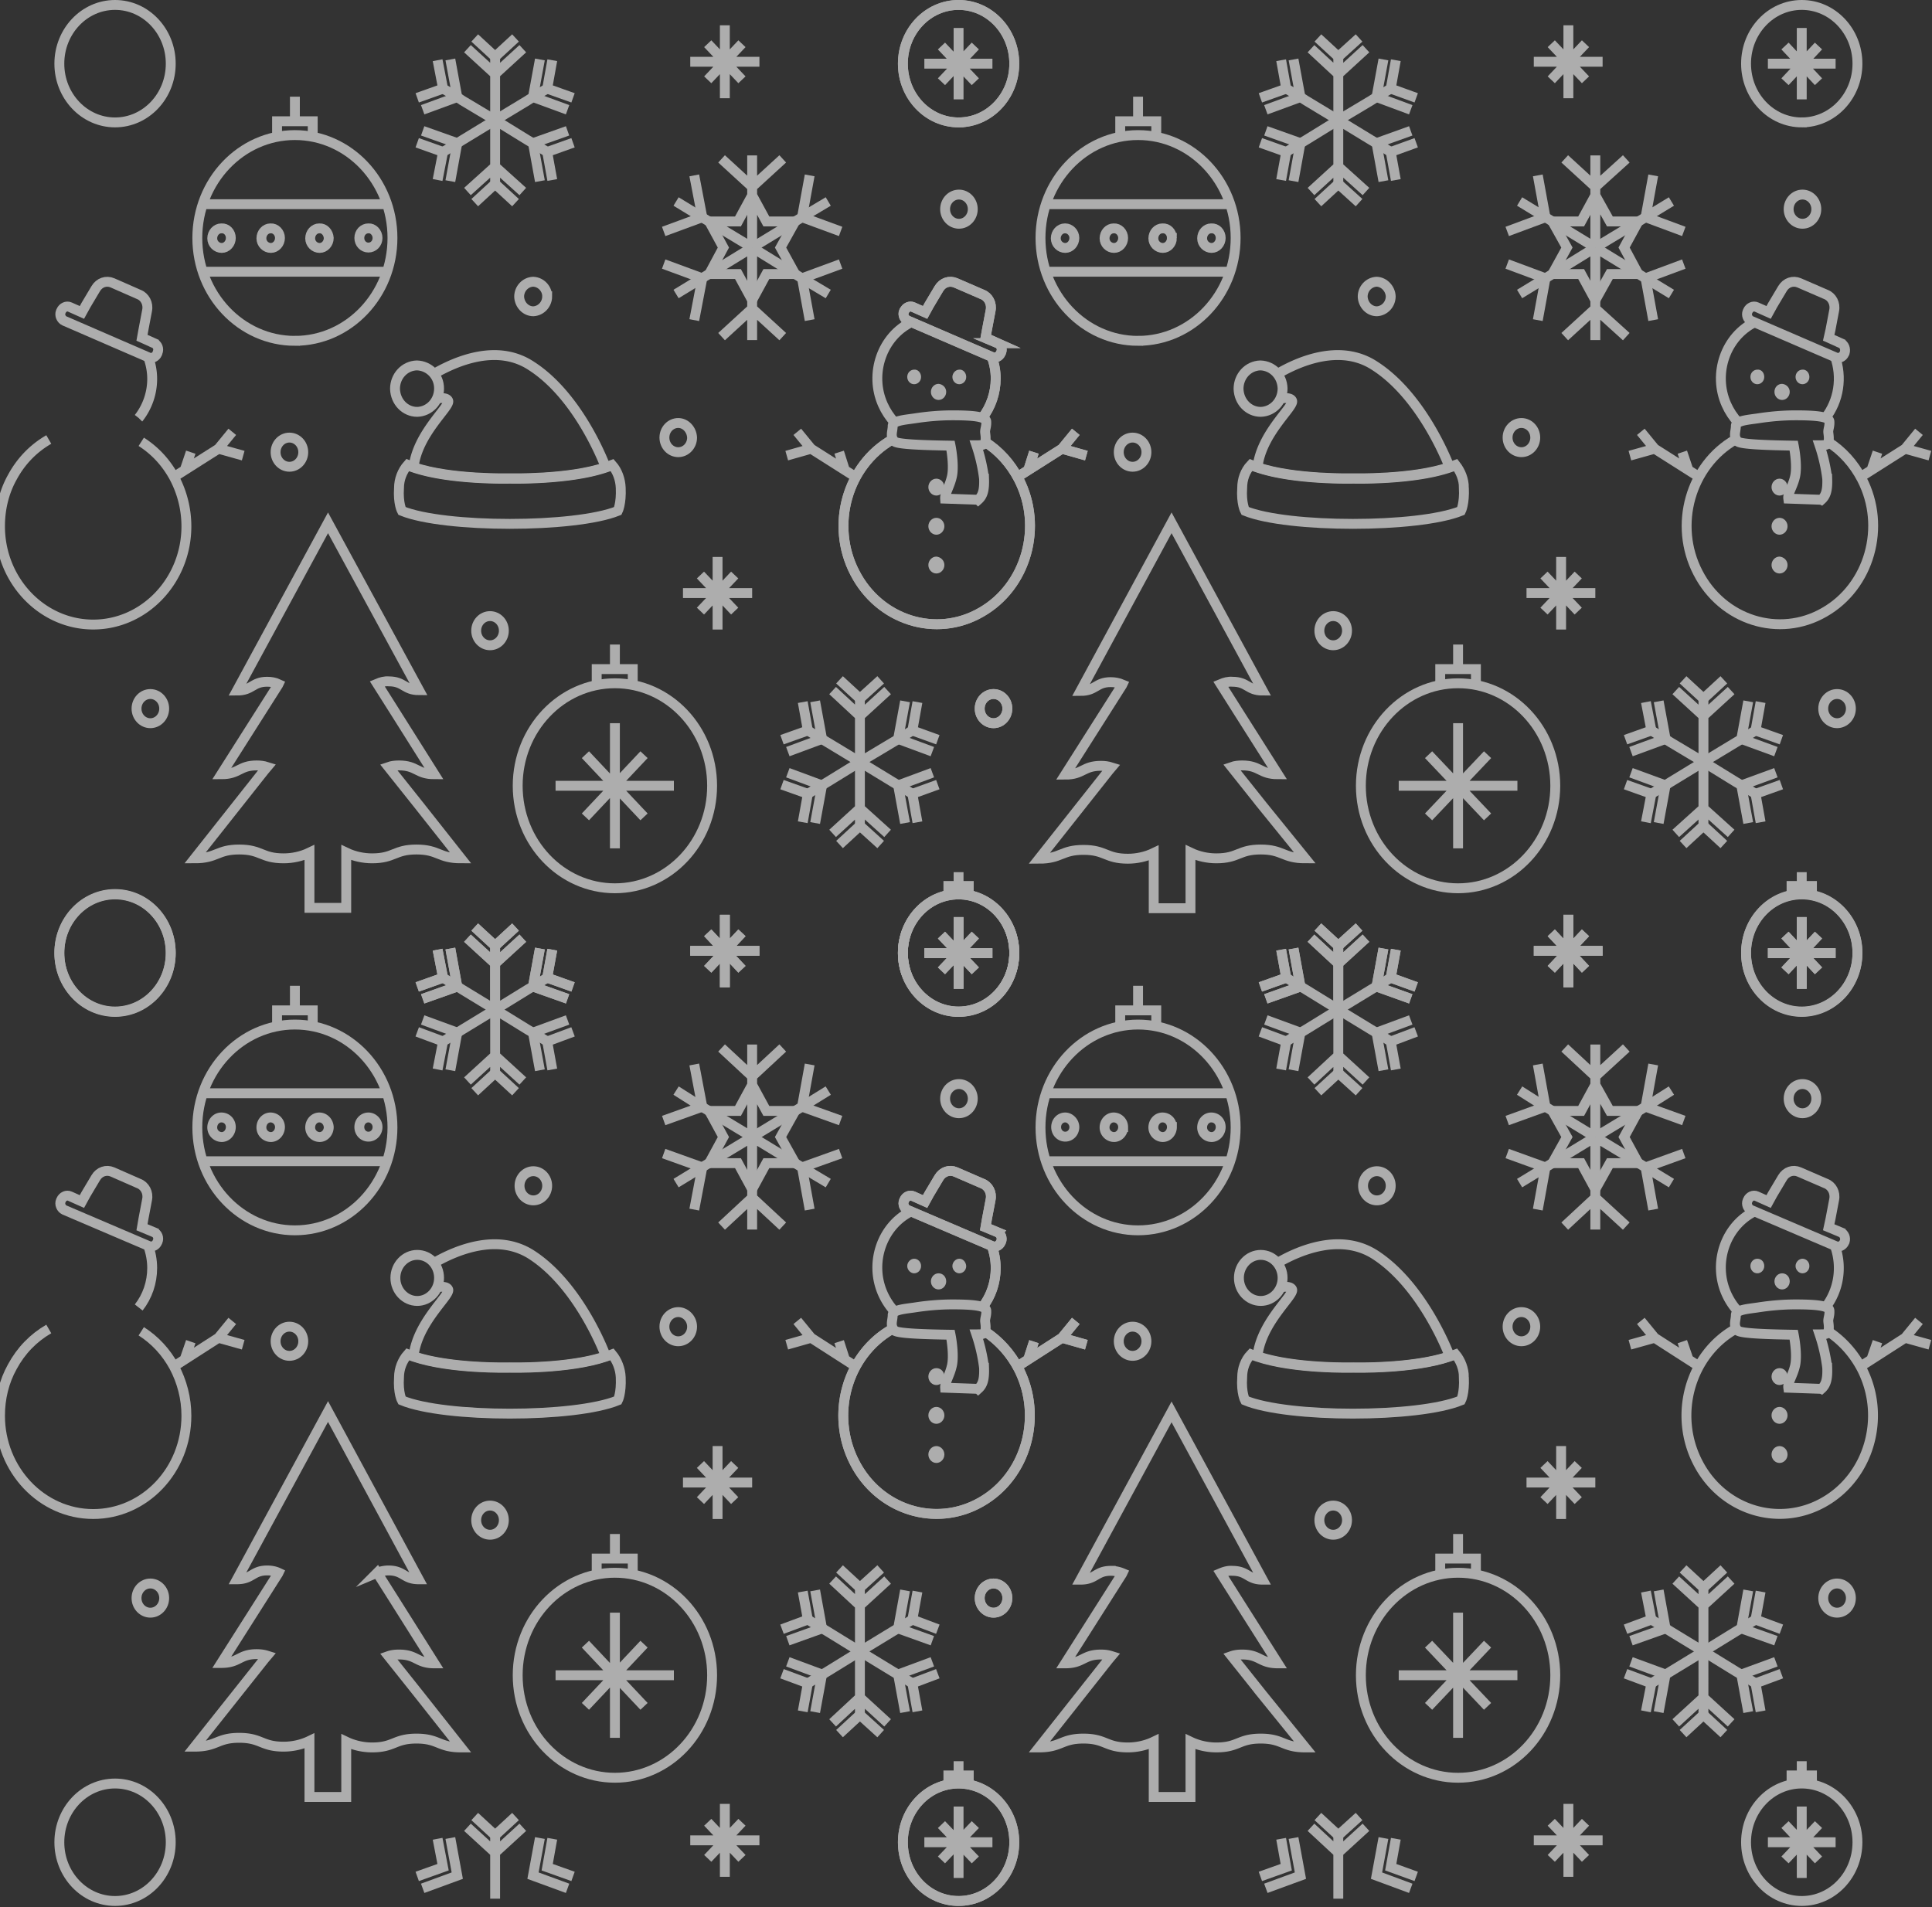 <svg width="391" height="386" fill="none" xmlns="http://www.w3.org/2000/svg"><rect width="100%" height="100%" fill="#333333" stroke="none"/><g opacity=".6"><path d="M100.204 191.451v12.899m5.6-14.453l-5.6 5.128-5.6-5.128" stroke="#fff" stroke-width="2" stroke-miterlimit="10"/><path d="M104.33 187.644l-4.126 3.807-4.126-3.807m-4.936 4.351l1.4 7.693-7 2.486" stroke="#fff" stroke-width="2" stroke-miterlimit="10"/><path d="M88.563 192.228l1.105 5.673-5.231 1.864m30.429 2.409l-6.999-2.486 1.4-7.693" stroke="#fff" stroke-width="2" stroke-miterlimit="10"/><path d="M115.971 199.765l-5.231-1.864 1.032-5.673m-26.967-29.216l-6.189-7.771c.663-.233 1.4-.311 2.137-.311 3.61 0 3.61 1.788 7.147 1.788l-7.884-12.511-3.684-5.827c.737-.311 1.547-.544 2.358-.467 3.094 0 3.094 1.788 6.115 1.788l-18.42-33.879-18.42 33.956c3.095 0 3.095-1.787 6.116-1.787.81 0 1.62.156 2.284.466l-.074.156-11.494 18.105c3.61 0 3.61-1.788 7.147-1.788.737 0 1.4.078 2.137.311l-.59.7-14.072 17.794c4.494 0 4.494-1.787 8.988-1.787 4.495 0 4.495 1.787 8.99 1.787 1.768 0 3.61-.389 5.23-1.166v11.189h7.442v-11.189c1.621.777 3.463 1.166 5.231 1.166 4.495 0 4.495-1.787 8.99-1.787 4.494 0 4.494 1.787 8.988 1.787l-8.473-10.723zm95.783-74.052c-9.136 5.207-12.599 17.328-7.589 26.963 4.937 9.636 16.431 13.288 25.567 8.004 9.136-5.206 12.599-17.328 7.589-26.963-1.621-3.108-3.979-5.75-6.852-7.537m-14.81-24.244c-5.968 2.875-8.62 10.412-5.82 16.706.589 1.321 1.4 2.565 2.357 3.575m17.757-.855c1.769-2.253 2.726-5.128 2.726-8.003 0-1.555-.294-3.03-.81-4.43" stroke="#fff" stroke-width="2" stroke-miterlimit="10"/><path d="M195.545 76.295c0 .854-.663 1.476-1.399 1.476-.811 0-1.4-.7-1.4-1.476 0-.777.663-1.477 1.4-1.477.736-.077 1.399.622 1.399 1.477 0-.078 0-.078 0 0zm-9.136 0c0 .854-.663 1.476-1.4 1.476-.81 0-1.4-.7-1.4-1.476 0-.855.664-1.477 1.4-1.477.737-.077 1.4.622 1.4 1.477 0-.078 0-.078 0 0zm5.084 3.03c0 .855-.663 1.632-1.547 1.632-.811 0-1.548-.7-1.548-1.632 0-.855.664-1.632 1.548-1.632.884.078 1.547.777 1.547 1.632z" fill="#fff"/><path d="M201.882 69.457l-2.432-1.088.295-1.632.737-3.885c.295-1.399-.442-2.797-1.695-3.264l-5.378-2.33c-1.253-.545-2.653-.078-3.39 1.165l-1.989 3.341-.81 1.476-2.432-1.087c-.663-.311-1.473.077-1.768.777l-.074.077c-.295.7.074 1.554.737 1.865l17.094 7.382c.663.31 1.473-.078 1.768-.777l.074-.155c.294-.7 0-1.555-.737-1.865z" stroke="#fff" stroke-width="2" stroke-miterlimit="10"/><path d="M191.125 98.596c0 .932-.737 1.709-1.621 1.709s-1.621-.777-1.621-1.71c0-.932.737-1.709 1.621-1.709s1.621.777 1.621 1.71zm0 7.925c0 .933-.737 1.71-1.621 1.71s-1.621-.777-1.621-1.71c0-.932.737-1.709 1.621-1.709s1.621.777 1.621 1.709zm0 7.848c0 .933-.737 1.71-1.621 1.71s-1.621-.777-1.621-1.71c0-.932.737-1.709 1.621-1.709.884.077 1.621.777 1.621 1.709z" fill="#fff"/><path d="M205.492 96.808l9.431-5.983 2.8-3.419m-2.8 3.419l4.937 1.399m-11.715 2.797l1.105-3.496m-35.661 5.283l-9.431-5.983-2.8-3.419m2.8 3.419l-4.937 1.399m11.716 2.797l-1.106-3.496m28.146 9.635c.958-.855 1.252-2.02 1.179-4.274a34.524 34.524 0 00-1.548-6.76c.369 0 .737 0 1.179-.078.958-.155.663-1.865.59-2.486-.074-.622.294-1.244.221-2.254-.074-1.01-2.874-1.243-6.852-1.243-2.579 0-5.158.233-7.663.622-2.137.31-4.421.466-4.421 1.554s-.589 2.098.368 3.108c.59.621 6.484.777 11.347.855.295 1.476.663 4.35.295 6.138-.442 2.098-1.474 3.497-1.4 4.585l6.705.233zM87.826 75.673c4.568-2.642 12.82-6.139 19.672-1.632 9.947 6.372 15.105 20.592 15.105 20.592-7.516 2.564-19.452 2.253-19.452 2.253s-11.936.31-19.451-2.253c.737-6.916 7.515-12.355 7-13.52-.222-.545-1.18-.622-2.137-.467" stroke="#fff" stroke-width="2" stroke-miterlimit="10"/><path d="M125.624 98.751c.147 3.186-.59 4.662-.59 4.662-8.694 3.497-35.071 3.497-43.692 0 0 0-.81-1.476-.59-4.662 0-1.71.664-3.419 1.77-4.662.367.155.81.31 1.178.466 7.515 2.564 19.451 2.253 19.451 2.253s11.936.311 19.452-2.253c.442-.155.81-.31 1.252-.466 1.105 1.243 1.695 2.953 1.769 4.662zM88.858 78.626c0 2.564-1.916 4.662-4.421 4.74-2.432 0-4.42-2.02-4.495-4.663 0-2.564 1.916-4.662 4.421-4.74 2.505.078 4.495 2.099 4.495 4.663zm35.587 67.757v25.331m-12.01-12.665h23.946m-17.904-6.294l11.862 12.588m-11.862 0l11.862-12.588m-5.894-17.406v-4.895m3.61 8.237v-3.264h-7.294v3.264" stroke="#fff" stroke-width="2" stroke-miterlimit="10"/><path d="M124.445 179.796c10.864 0 19.672-9.289 19.672-20.747s-8.808-20.747-19.672-20.747c-10.865 0-19.673 9.289-19.673 20.747s8.808 20.747 19.673 20.747zm69.553 5.827v14.531m-6.926-7.227h13.778m-10.315-3.652l6.852 7.227m-6.852 0l6.852-7.227m-3.389-9.946v-2.797m2.063 4.662v-1.865h-4.126v1.865" stroke="#fff" stroke-width="2" stroke-miterlimit="10"/><path d="M193.998 204.738c6.226 0 11.273-5.322 11.273-11.888s-5.047-11.889-11.273-11.889-11.273 5.323-11.273 11.889c0 6.566 5.047 11.888 11.273 11.888zM140.065 88.572c0 1.632-1.253 2.953-2.8 2.953s-2.8-1.322-2.8-2.953c0-1.632 1.253-2.953 2.8-2.953 1.473 0 2.726 1.321 2.8 2.953zm54.007-43.281c1.546 0 2.8-1.322 2.8-2.953 0-1.63-1.254-2.953-2.8-2.953-1.547 0-2.8 1.323-2.8 2.953 0 1.631 1.253 2.953 2.8 2.953zM110.74 59.977c0 1.632-1.252 2.953-2.8 3.03-1.547 0-2.799-1.32-2.873-2.952 0-1.632 1.252-2.953 2.8-3.03h.073c1.548.077 2.8 1.398 2.8 2.952zm90.331 86.406c1.547 0 2.8-1.322 2.8-2.953 0-1.63-1.253-2.952-2.8-2.952-1.546 0-2.8 1.322-2.8 2.952 0 1.631 1.254 2.953 2.8 2.953zm-99.099-18.726c0 1.631-1.252 2.952-2.8 2.952-1.547 0-2.8-1.321-2.8-2.952 0-1.632 1.253-2.953 2.8-2.953 1.548 0 2.8 1.321 2.8 2.953zm-43.397-33.18c1.546 0 2.8-1.322 2.8-2.953 0-1.63-1.254-2.952-2.8-2.952-1.546 0-2.8 1.322-2.8 2.953 0 1.63 1.254 2.952 2.8 2.952zm1.105-70.088V19.57m-3.61 8.16v-3.186h7.22v3.186" stroke="#fff" stroke-width="2" stroke-miterlimit="10"/><path d="M59.68 68.99c10.906 0 19.747-9.323 19.747-20.824 0-11.501-8.841-20.825-19.747-20.825-10.905 0-19.746 9.324-19.746 20.825s8.841 20.825 19.746 20.825zM40.966 41.328H78.32M40.966 55.004H78.32" stroke="#fff" stroke-width="2" stroke-miterlimit="10"/><path d="M46.713 48.166c0 1.088-.81 2.02-1.842 2.02s-1.916-.855-1.916-1.942c0-1.088.81-2.02 1.842-2.02 1.105-.078 1.916.854 1.916 1.942zm9.947 0c0 1.088-.811 2.02-1.842 2.02-1.032 0-1.916-.855-1.916-1.942 0-1.088.81-2.02 1.842-2.02 1.031-.078 1.916.854 1.916 1.942zm9.873 0c0 1.088-.81 2.02-1.842 2.02s-1.916-.855-1.916-1.942c0-1.088.81-2.02 1.842-2.02 1.031-.078 1.842.854 1.916 1.942zm9.873 0c0 1.088-.81 1.943-1.842 1.943s-1.842-.855-1.842-1.943.81-1.943 1.842-1.943c.958-.077 1.842.855 1.842 1.943zm23.798-36.676v12.821m5.6-14.453l-5.6 5.129-5.6-5.129" stroke="#fff" stroke-width="2" stroke-miterlimit="10"/><path d="M104.33 7.683l-4.126 3.807-4.126-3.808m-6.41 10.258l2.284 1.32 1.621 1.088 6.631 3.963" stroke="#fff" stroke-width="2" stroke-miterlimit="10"/><path d="M91.142 12.034l1.4 7.615-7 2.564" stroke="#fff" stroke-width="2" stroke-miterlimit="10"/><path d="M88.563 12.19l1.105 5.75-5.231 1.864m5.231 10.956l2.284-1.398 1.621-1.01 6.631-4.041" stroke="#fff" stroke-width="2" stroke-miterlimit="10"/><path d="M85.542 26.487l7 2.486-1.4 7.693" stroke="#fff" stroke-width="2" stroke-miterlimit="10"/><path d="M84.437 28.895l5.231 1.865-1.105 5.673m11.641.777v-12.9m-5.599 14.454l5.599-5.05 5.6 5.05" stroke="#fff" stroke-width="2" stroke-miterlimit="10"/><path d="M96.078 41.017l4.126-3.807 4.126 3.807m6.41-10.257l-2.284-1.398-1.694-1.01-6.558-4.041" stroke="#fff" stroke-width="2" stroke-miterlimit="10"/><path d="M109.267 36.666l-1.4-7.693 6.999-2.486" stroke="#fff" stroke-width="2" stroke-miterlimit="10"/><path d="M111.772 36.433l-1.032-5.673 5.231-1.865M110.74 17.94l-2.284 1.32-1.694 1.088-6.558 3.963" stroke="#fff" stroke-width="2" stroke-miterlimit="10"/><path d="M114.866 22.213l-6.999-2.564 1.4-7.615" stroke="#fff" stroke-width="2" stroke-miterlimit="10"/><path d="M115.971 19.804l-5.231-1.865 1.032-5.75m62.259 129.221v12.821m5.6-14.453l-5.6 5.129-5.526-5.129" stroke="#fff" stroke-width="2" stroke-miterlimit="10"/><path d="M178.231 137.603l-4.2 3.807-4.126-3.807m-6.41 10.256l2.284 1.399 1.695 1.01 6.557 3.963" stroke="#fff" stroke-width="2" stroke-miterlimit="10"/><path d="M164.968 141.954l1.4 7.615-6.926 2.564" stroke="#fff" stroke-width="2" stroke-miterlimit="10"/><path d="M162.463 142.109l1.032 5.75-5.231 1.865m5.231 10.957l2.284-1.399 1.695-1.01 6.557-4.041" stroke="#fff" stroke-width="2" stroke-miterlimit="10"/><path d="M159.442 156.407l6.926 2.564-1.4 7.615" stroke="#fff" stroke-width="2" stroke-miterlimit="10"/><path d="M158.264 158.816l5.231 1.865-1.032 5.75m11.568.699v-12.899m-5.526 14.453l5.526-5.051 5.6 5.051" stroke="#fff" stroke-width="2" stroke-miterlimit="10"/><path d="M169.905 170.937l4.126-3.807 4.2 3.807m6.41-10.256l-2.284-1.399-1.695-1.01-6.631-4.041" stroke="#fff" stroke-width="2" stroke-miterlimit="10"/><path d="M183.167 166.586l-1.4-7.615 6.926-2.564" stroke="#fff" stroke-width="2" stroke-miterlimit="10"/><path d="M185.672 166.431l-1.031-5.75 5.157-1.865m-5.157-10.957l-2.284 1.399-1.695 1.01-6.631 3.963" stroke="#fff" stroke-width="2" stroke-miterlimit="10"/><path d="M188.693 152.133l-6.926-2.564 1.4-7.615" stroke="#fff" stroke-width="2" stroke-miterlimit="10"/><path d="M189.798 149.724l-5.157-1.865 1.031-5.75m-38.976 43.048v14.686m-7-7.382h13.999m-10.462-3.652l6.926 7.382m-6.926 0l6.926-7.382m-4.937-76.071v14.685m-6.999-7.381h13.999m-10.463-3.652l6.926 7.304m-6.926 0l6.926-7.304m3.537-76.85l2.873 5.285h5.821l-2.947 5.284 2.947 5.361h-5.821l-2.873 5.284-2.874-5.284h-5.82l2.873-5.361-2.873-5.284h5.82l2.874-5.284zm0-8.08v18.648m6.189-17.948l-6.189 5.671-6.189-5.672" stroke="#fff" stroke-width="2" stroke-miterlimit="10"/><path d="M136.823 40.784l3.315 2.02 2.432 1.477 9.652 5.828" stroke="#fff" stroke-width="2" stroke-miterlimit="10"/><path d="M140.507 35.5l1.621 8.47-7.81 2.875m2.505 12.665l3.315-2.02 2.432-1.476 9.652-5.906" stroke="#fff" stroke-width="2" stroke-miterlimit="10"/><path d="M134.318 53.45l7.81 2.875-1.621 8.47m11.715 4.04V50.109m-6.189 18.027l6.189-5.673 6.189 5.673m9.21-8.626l-3.389-2.02-2.432-1.476-9.578-5.906" stroke="#fff" stroke-width="2" stroke-miterlimit="10"/><path d="M163.863 64.794l-1.547-8.47 7.81-2.874m-2.505-12.666l-3.389 2.02-2.432 1.477-9.578 5.828" stroke="#fff" stroke-width="2" stroke-miterlimit="10"/><path d="M170.126 46.845l-7.81-2.875 1.547-8.47M9.873 88.96c-3.094 1.788-5.6 4.352-7.368 7.615C.81 99.605 0 103.025 0 106.521c0 10.956 8.473 19.892 18.862 19.892 10.389 0 18.862-8.936 18.862-19.892a21.12 21.12 0 00-2.505-9.946c-1.621-2.953-3.832-5.361-6.631-7.148m-.516-4.818a12.845 12.845 0 002.726-7.926c0-1.554-.295-3.03-.81-4.429" stroke="#fff" stroke-width="2" stroke-miterlimit="10"/><path d="M31.166 69.457l-2.431-1.088.295-1.632.736-3.885c.295-1.399-.442-2.797-1.694-3.264l-5.305-2.33c-1.253-.545-2.653-.078-3.39 1.165l-1.989 3.341-.81 1.476-2.432-1.087c-.663-.311-1.473.077-1.768.777l-.074.155c-.294.7.074 1.554.737 1.865l17.02 7.382c.663.31 1.474-.078 1.768-.777l.074-.233c.295-.7 0-1.555-.737-1.865zm0 0c.074 0 .074 0 0 0zm3.611 27.351l9.43-5.983 2.8-3.419m-2.799 3.419l5.01 1.399M37.43 95.021l1.178-3.496M23.283 204.738c6.226 0 11.273-5.322 11.273-11.888s-5.047-11.889-11.273-11.889-11.273 5.323-11.273 11.889c0 6.566 5.047 11.888 11.273 11.888zm7.147-58.355c1.546 0 2.8-1.322 2.8-2.953 0-1.63-1.254-2.952-2.8-2.952-1.547 0-2.8 1.322-2.8 2.952 0 1.631 1.253 2.953 2.8 2.953zM193.998 5.662v14.453m-6.926-7.226h13.778m-10.315-3.575l6.852 7.227m-6.852-.001l6.852-7.226m-3.389 15.463c6.226 0 11.273-5.323 11.273-11.888C205.271 6.323 200.224 1 193.998 1s-11.273 5.323-11.273 11.889c0 6.566 5.047 11.888 11.273 11.888zM146.696 5.118v14.764m-7-7.382h13.999m-10.462-3.652l6.926 7.304m-6.926 0l6.926-7.304M23.283 24.777c6.226 0 11.273-5.323 11.273-11.888C34.556 6.323 29.509 1 23.283 1S12.01 6.323 12.01 12.889c0 6.566 5.047 11.888 11.273 11.888zm247.563 166.674v12.899m5.599-14.453l-5.599 5.128-5.526-5.128" stroke="#fff" stroke-width="2" stroke-miterlimit="10"/><path d="M275.046 187.644l-4.2 3.807-4.126-3.807m-4.937 4.351l1.4 7.693-6.999 2.486" stroke="#fff" stroke-width="2" stroke-miterlimit="10"/><path d="M259.278 192.228l1.032 5.673-5.232 1.864m30.43 2.409l-6.926-2.486 1.4-7.693" stroke="#fff" stroke-width="2" stroke-miterlimit="10"/><path d="M286.613 199.765l-5.157-1.864 1.031-5.673m-27.04-29.216l-6.189-7.771c.663-.233 1.4-.311 2.136-.311 3.611 0 3.611 1.788 7.221 1.788l-7.884-12.433-3.684-5.828c.737-.31 1.548-.544 2.358-.466 3.095 0 3.095 1.787 6.115 1.787l-18.419-33.956-18.42 34.034c3.094 0 3.094-1.787 6.115-1.787.811 0 1.621.155 2.358.466l-.074.155-11.494 18.105c3.61 0 3.61-1.787 7.221-1.787.737 0 1.4.078 2.136.311l-.589.699-14.073 17.794c4.495 0 4.495-1.787 8.989-1.787 4.495 0 4.495 1.787 8.989 1.787 1.768 0 3.61-.388 5.231-1.165v11.189h7.442v-11.267c1.621.777 3.463 1.166 5.231 1.166 4.495 0 4.495-1.787 8.989-1.787 4.495 0 4.495 1.787 8.989 1.787l-8.694-10.723zM351.23 88.96c-9.136 5.207-12.599 17.328-7.589 26.963 4.937 9.636 16.431 13.288 25.567 8.004 9.136-5.206 12.599-17.328 7.589-26.963-1.621-3.108-3.979-5.75-6.852-7.537m-14.736-24.244c-5.968 2.875-8.621 10.412-5.821 16.706.589 1.321 1.4 2.565 2.358 3.575m17.683-.855c2.726-3.497 3.463-8.237 1.916-12.51" stroke="#fff" stroke-width="2" stroke-miterlimit="10"/><path d="M366.187 76.295c0 .854-.663 1.476-1.4 1.476-.81 0-1.4-.7-1.4-1.476 0-.855.663-1.477 1.4-1.477.737-.077 1.4.622 1.4 1.477 0-.078 0-.078 0 0zm-9.136 0c0 .854-.663 1.476-1.4 1.476-.811 0-1.4-.7-1.4-1.476 0-.855.663-1.477 1.4-1.477.81-.077 1.4.622 1.4 1.477 0-.078 0-.078 0 0zm5.157 3.03c0 .855-.663 1.632-1.547 1.632-.81 0-1.547-.7-1.547-1.632 0-.932.663-1.632 1.547-1.632.884.078 1.547.777 1.547 1.632z" fill="#fff"/><path d="M372.523 69.457l-2.431-1.088.368-1.632.737-3.885c.295-1.399-.442-2.797-1.694-3.264l-5.379-2.33c-1.253-.545-2.652-.078-3.389 1.165l-1.99 3.341-.81 1.476-2.431-1.087c-.664-.311-1.474.077-1.769.777l-.073.155c-.295.7.073 1.554.736 1.865l17.094 7.382c.663.31 1.474-.078 1.768-.777l.074-.156c.221-.777-.074-1.632-.811-1.942zm0 0c.074 0 .074 0 0 0z" stroke="#fff" stroke-width="2" stroke-miterlimit="10"/><path d="M361.766 98.596c0 .932-.736 1.709-1.621 1.709-.884 0-1.621-.777-1.621-1.71 0-.932.737-1.709 1.621-1.709.885 0 1.621.777 1.621 1.71zm0 7.925c0 .933-.736 1.71-1.621 1.71-.884 0-1.621-.777-1.621-1.71 0-.932.737-1.709 1.621-1.709.885 0 1.621.777 1.621 1.709zm0 7.848c0 .933-.736 1.71-1.621 1.71-.884 0-1.621-.777-1.621-1.71 0-.932.737-1.709 1.621-1.709.885.077 1.621.777 1.621 1.709z" fill="#fff"/><path d="M376.134 96.808l9.431-5.983 2.8-3.419m-2.8 3.419l5.01 1.399m-11.789 2.797l1.179-3.496m-35.661 5.283l-9.431-5.983-2.8-3.419m2.8 3.419l-5.01 1.399m11.789 2.797l-1.179-3.496m28.145 9.635c.958-.855 1.253-2.02 1.179-4.274a34.45 34.45 0 00-1.547-6.76c.368 0 .81 0 1.179-.078.958-.155.663-1.865.589-2.486-.073-.622.295-1.244.221-2.254-.073-1.01-2.873-1.243-6.852-1.243-2.579 0-5.157.233-7.663.622-2.136.31-4.42.466-4.42 1.554s-.59 2.098.368 3.108c.59.621 6.484.777 11.347.855.294 1.476.663 4.35.294 6.138-.442 2.098-1.547 3.497-1.399 4.585l6.704.233zM258.541 75.673c4.495-2.642 12.821-6.139 19.673-1.632 9.947 6.372 15.178 20.592 15.178 20.592-7.516 2.564-19.452 2.253-19.452 2.253s-11.936.31-19.451-2.253c.737-6.916 7.515-12.355 7-13.52-.221-.545-1.179-.622-2.137-.467" stroke="#fff" stroke-width="2" stroke-miterlimit="10"/><path d="M296.265 98.751c.148 3.186-.589 4.662-.589 4.662-8.694 3.497-35.072 3.497-43.692 0 0 0-.811-1.476-.59-4.662 0-1.71.59-3.419 1.769-4.662.368.155.81.31 1.252.466 7.516 2.564 19.452 2.253 19.452 2.253s11.936.311 19.451-2.253c.442-.155.811-.31 1.253-.466 1.031 1.32 1.694 2.953 1.694 4.662zm-36.692-20.125c0 2.564-1.916 4.662-4.421 4.74-2.431 0-4.421-2.02-4.495-4.663 0-2.564 1.916-4.662 4.421-4.74 2.505.078 4.421 2.099 4.495 4.663zm35.513 67.757v25.331m-12.009-12.665h24.019m-17.978-6.294l11.936 12.588m-11.936 0l11.936-12.588m-5.968-17.406v-4.895m3.611 8.237v-3.264h-7.221v3.264" stroke="#fff" stroke-width="2" stroke-miterlimit="10"/><path d="M295.086 179.796c10.865 0 19.673-9.289 19.673-20.747s-8.808-20.747-19.673-20.747c-10.865 0-19.672 9.289-19.672 20.747s8.807 20.747 19.672 20.747zm69.554 5.827v14.531m-6.852-7.227h13.704m-10.242-3.652l6.779 7.227m-6.779 0l6.779-7.227m-3.389-9.946v-2.797m2.063 4.662v-1.865h-4.126v1.865" stroke="#fff" stroke-width="2" stroke-miterlimit="10"/><path d="M364.64 204.738c6.226 0 11.273-5.322 11.273-11.888s-5.047-11.889-11.273-11.889-11.273 5.323-11.273 11.889c0 6.566 5.047 11.888 11.273 11.888zM310.706 88.572c0 1.632-1.252 2.953-2.799 2.953-1.548 0-2.8-1.322-2.8-2.953 0-1.632 1.252-2.953 2.8-2.953 1.547 0 2.799 1.321 2.799 2.953zm54.081-43.281c1.546 0 2.8-1.322 2.8-2.953 0-1.63-1.254-2.953-2.8-2.953-1.546 0-2.8 1.323-2.8 2.953 0 1.631 1.254 2.953 2.8 2.953zm-83.331 14.686c0 1.632-1.253 2.953-2.8 3.03-1.548 0-2.8-1.32-2.874-2.952 0-1.632 1.253-2.953 2.8-3.03h.074c1.473.077 2.726 1.398 2.8 2.952zm90.331 86.406c1.546 0 2.799-1.322 2.799-2.953 0-1.63-1.253-2.952-2.799-2.952-1.547 0-2.8 1.322-2.8 2.952 0 1.631 1.253 2.953 2.8 2.953zm-99.173-18.726c0 1.631-1.253 2.952-2.8 2.952s-2.8-1.321-2.8-2.952c0-1.632 1.253-2.953 2.8-2.953s2.8 1.321 2.8 2.953zm-43.397-33.18c1.546 0 2.8-1.322 2.8-2.953 0-1.63-1.254-2.952-2.8-2.952-1.546 0-2.8 1.322-2.8 2.953 0 1.63 1.254 2.952 2.8 2.952zm1.105-70.088V19.57m-3.61 8.16v-3.186h7.294v3.186" stroke="#fff" stroke-width="2" stroke-miterlimit="10"/><path d="M230.322 68.99c10.906 0 19.746-9.323 19.746-20.824 0-11.501-8.84-20.825-19.746-20.825-10.905 0-19.746 9.324-19.746 20.825s8.841 20.825 19.746 20.825zm-18.641-27.662h37.356m-37.356 13.676h37.356" stroke="#fff" stroke-width="2" stroke-miterlimit="10"/><path d="M217.428 48.166c0 1.088-.81 2.02-1.842 2.02-1.031 0-1.916-.855-1.916-1.942 0-1.088.811-2.02 1.842-2.02h.074c.958 0 1.842.854 1.842 1.942zm9.873 0c0 1.088-.81 2.02-1.842 2.02-1.031 0-1.916-.855-1.916-1.942 0-1.088.811-2.02 1.842-2.02 1.032-.078 1.916.854 1.916 1.942zm9.873 0c0 1.088-.81 2.02-1.842 2.02-1.031 0-1.915-.855-1.915-1.942 0-1.088.81-2.02 1.841-2.02 1.106-.078 1.916.854 1.916 1.942zm9.873 0c0 1.088-.81 2.02-1.842 2.02-1.031 0-1.915-.855-1.915-1.942 0-1.088.81-2.02 1.842-2.02 1.105-.078 1.915.854 1.915 1.942zm23.799-36.676v12.821m5.599-14.453l-5.599 5.129-5.526-5.129" stroke="#fff" stroke-width="2" stroke-miterlimit="10"/><path d="M275.046 7.683l-4.2 3.807-4.126-3.808m-6.41 10.258l2.284 1.32 1.694 1.088 6.558 3.963" stroke="#fff" stroke-width="2" stroke-miterlimit="10"/><path d="M261.783 12.034l1.4 7.615-6.999 2.564" stroke="#fff" stroke-width="2" stroke-miterlimit="10"/><path d="M259.278 12.19l1.032 5.75-5.232 1.864m5.232 10.956l2.284-1.398 1.694-1.01 6.558-4.041" stroke="#fff" stroke-width="2" stroke-miterlimit="10"/><path d="M256.184 26.487l6.999 2.486-1.4 7.693" stroke="#fff" stroke-width="2" stroke-miterlimit="10"/><path d="M255.078 28.895l5.232 1.865-1.032 5.673m11.568.777v-12.9m-5.526 14.454l5.526-5.05 5.599 5.05" stroke="#fff" stroke-width="2" stroke-miterlimit="10"/><path d="M266.72 41.017l4.126-3.807 4.2 3.807m6.41-10.257l-2.284-1.398-1.695-1.01-6.631-4.041" stroke="#fff" stroke-width="2" stroke-miterlimit="10"/><path d="M279.982 36.666l-1.4-7.693 6.926-2.486" stroke="#fff" stroke-width="2" stroke-miterlimit="10"/><path d="M282.487 36.433l-1.031-5.673 5.157-1.865m-5.157-10.955l-2.284 1.32-1.695 1.088-6.631 3.963" stroke="#fff" stroke-width="2" stroke-miterlimit="10"/><path d="M285.508 22.213l-6.926-2.564 1.4-7.615" stroke="#fff" stroke-width="2" stroke-miterlimit="10"/><path d="M286.613 19.804l-5.157-1.865 1.031-5.75m62.259 129.221v12.821m5.6-14.453l-5.6 5.129-5.599-5.129" stroke="#fff" stroke-width="2" stroke-miterlimit="10"/><path d="M348.872 137.603l-4.126 3.807-4.126-3.807m-6.41 10.256l2.284 1.399 1.621 1.01 6.631 3.963" stroke="#fff" stroke-width="2" stroke-miterlimit="10"/><path d="M335.684 141.954l1.4 7.615-7 2.564" stroke="#fff" stroke-width="2" stroke-miterlimit="10"/><path d="M333.105 142.109l1.105 5.75-5.231 1.865m5.231 10.957l2.284-1.399 1.621-1.01 6.631-4.041" stroke="#fff" stroke-width="2" stroke-miterlimit="10"/><path d="M330.084 156.407l7 2.564-1.4 7.615" stroke="#fff" stroke-width="2" stroke-miterlimit="10"/><path d="M328.979 158.816l5.231 1.865-1.105 5.75m11.641.699v-12.899m-5.599 14.453l5.599-5.051 5.6 5.051" stroke="#fff" stroke-width="2" stroke-miterlimit="10"/><path d="M340.62 170.937l4.126-3.807 4.126 3.807m6.411-10.256l-2.285-1.399-1.694-1.01-6.558-4.041" stroke="#fff" stroke-width="2" stroke-miterlimit="10"/><path d="M353.809 166.586l-1.4-7.615 6.999-2.564" stroke="#fff" stroke-width="2" stroke-miterlimit="10"/><path d="M356.314 166.431l-1.032-5.75 5.232-1.865m-5.231-10.957l-2.285 1.399-1.694 1.01-6.558 3.963" stroke="#fff" stroke-width="2" stroke-miterlimit="10"/><path d="M359.408 152.133l-6.999-2.564 1.4-7.615" stroke="#fff" stroke-width="2" stroke-miterlimit="10"/><path d="M360.514 149.724l-5.232-1.865 1.032-5.75m-38.903 43.048v14.686m-6.999-7.382h13.925m-10.389-3.652l6.926 7.382m-6.926 0l6.926-7.382m-4.936-76.071v14.685m-7-7.381h13.925m-10.388-3.652l6.926 7.304m-6.926 0l6.926-7.304m3.463-76.85l2.947 5.285h5.747l-2.874 5.284 2.874 5.361h-5.747l-2.947 5.284-2.874-5.284h-5.821l2.948-5.361-2.948-5.284h5.821l2.874-5.284zm0-8.08v18.648m6.262-17.948l-6.263 5.671-6.189-5.672" stroke="#fff" stroke-width="2" stroke-miterlimit="10"/><path d="M307.538 40.784l3.316 2.02 2.431 1.477 9.578 5.828" stroke="#fff" stroke-width="2" stroke-miterlimit="10"/><path d="M311.222 35.5l1.548 8.47-7.737 2.875m2.505 12.665l3.316-2.02 2.431-1.476 9.578-5.906" stroke="#fff" stroke-width="2" stroke-miterlimit="10"/><path d="M305.033 53.45l7.737 2.875-1.548 8.47m11.642 4.04V50.109m-6.19 18.027l6.189-5.673 6.263 5.673m9.137-8.626l-3.316-2.02-2.431-1.476-9.652-5.906" stroke="#fff" stroke-width="2" stroke-miterlimit="10"/><path d="M334.579 64.794l-1.548-8.47 7.737-2.874m-2.505-12.666l-3.316 2.02-2.431 1.477-9.652 5.828" stroke="#fff" stroke-width="2" stroke-miterlimit="10"/><path d="M340.768 46.845l-7.737-2.875 1.548-8.47M180.588 88.96c-9.136 5.207-12.599 17.328-7.589 26.963 4.937 9.636 16.431 13.288 25.567 8.004 9.136-5.206 12.599-17.328 7.589-26.963-1.621-3.108-3.979-5.75-6.852-7.537m-.516-4.818c1.768-2.253 2.726-5.128 2.726-8.003 0-1.555-.294-3.03-.81-4.43" stroke="#fff" stroke-width="2" stroke-miterlimit="10"/><path d="M201.882 69.457l-2.432-1.088.295-1.632.737-3.885c.295-1.399-.442-2.797-1.695-3.264l-5.378-2.33c-1.253-.545-2.653-.078-3.39 1.165l-1.989 3.341-.81 1.476-2.432-1.087c-.663-.311-1.473.077-1.768.777l-.074.077c-.295.7.074 1.554.737 1.865l17.094 7.382c.663.31 1.473-.078 1.768-.777l.074-.155c.294-.7 0-1.555-.737-1.865zm3.61 27.351l9.431-5.983 2.8-3.419m-2.8 3.419l4.937 1.399m-11.715 2.797l1.105-3.496m-15.252 113.213c6.226 0 11.273-5.322 11.273-11.888s-5.047-11.889-11.273-11.889-11.273 5.323-11.273 11.889c0 6.566 5.047 11.888 11.273 11.888zm7.073-58.355c1.547 0 2.8-1.322 2.8-2.953 0-1.63-1.253-2.952-2.8-2.952-1.546 0-2.8 1.322-2.8 2.952 0 1.631 1.254 2.953 2.8 2.953zM364.64 5.662v14.453m-6.852-7.226h13.704M361.25 9.314l6.779 7.227m-6.779-.001l6.779-7.226m-3.389 15.463c6.226 0 11.273-5.323 11.273-11.888C375.913 6.323 370.866 1 364.64 1s-11.273 5.323-11.273 11.889c0 6.566 5.047 11.888 11.273 11.888zM317.411 5.118v14.764m-6.999-7.382h13.925m-10.389-3.652l6.926 7.304m-6.926 0l6.926-7.304M193.998 24.777c6.226 0 11.273-5.323 11.273-11.888C205.271 6.323 200.224 1 193.998 1s-11.273 5.323-11.273 11.889c0 6.566 5.047 11.888 11.273 11.888zM100.204 371.49v12.821m5.6-14.453l-5.6 5.129-5.6-5.129" stroke="#fff" stroke-width="2" stroke-miterlimit="10"/><path d="M104.33 367.682l-4.126 3.808-4.126-3.808m-4.936 4.352l1.4 7.615-7 2.564" stroke="#fff" stroke-width="2" stroke-miterlimit="10"/><path d="M88.563 372.189l1.105 5.75-5.231 1.865m30.429 2.409l-6.999-2.564 1.4-7.615" stroke="#fff" stroke-width="2" stroke-miterlimit="10"/><path d="M115.971 379.804l-5.231-1.865 1.032-5.75m-26.967-29.216l-6.189-7.771c.663-.233 1.4-.31 2.137-.31 3.61 0 3.61 1.787 7.147 1.787l-7.884-12.51-3.684-5.828a6 6 0 012.284-.466c3.094 0 3.094 1.787 6.115 1.787l-18.346-33.957-18.42 33.957c3.095 0 3.095-1.787 6.116-1.787.81 0 1.62.155 2.284.466l-.074.155-11.494 18.105c3.61 0 3.61-1.787 7.147-1.787.737 0 1.4.078 2.137.311l-.59.699L39.42 353.54c4.494 0 4.494-1.787 8.988-1.787 4.495 0 4.495 1.787 8.99 1.787 1.768 0 3.61-.388 5.23-1.165v11.345h7.442v-11.19c1.621.777 3.463 1.166 5.231 1.166 4.495 0 4.495-1.787 8.99-1.787 4.494 0 4.494 1.787 8.988 1.787l-8.473-10.723zm95.783-73.974c-9.21 5.206-12.599 17.328-7.662 26.963 4.936 9.713 16.43 13.288 25.567 8.081 9.209-5.206 12.599-17.327 7.662-26.963-1.621-3.108-3.979-5.75-6.852-7.615m-14.81-24.321c-5.968 2.875-8.62 10.412-5.82 16.706.589 1.321 1.4 2.565 2.357 3.575m17.757-.777c1.769-2.254 2.726-5.051 2.726-8.004 0-1.554-.294-3.108-.81-4.507" stroke="#fff" stroke-width="2" stroke-miterlimit="10"/><path d="M195.545 256.256c0 .855-.663 1.476-1.399 1.476-.737 0-1.4-.699-1.4-1.476s.663-1.477 1.4-1.477c.736 0 1.326.622 1.399 1.477zm-9.136 0c0 .855-.663 1.476-1.4 1.476-.736 0-1.4-.699-1.4-1.476s.664-1.477 1.4-1.477c.737 0 1.4.622 1.4 1.477zm5.084 3.108c0 .855-.663 1.632-1.547 1.632-.811 0-1.548-.7-1.548-1.632 0-.855.664-1.632 1.548-1.632s1.547.7 1.547 1.632z" fill="#fff"/><path d="M201.882 249.418l-2.432-1.01.295-1.71.737-3.885c.295-1.399-.442-2.797-1.695-3.263l-5.378-2.332c-1.253-.543-2.653-.077-3.39 1.166l-1.989 3.341-.81 1.477-2.432-1.088c-.663-.311-1.473.077-1.768.777l-.074.155c-.295.7.074 1.554.737 1.865l17.094 7.304c.663.311 1.473-.078 1.768-.777l.074-.155c.294-.7-.074-1.554-.737-1.865z" stroke="#fff" stroke-width="2" stroke-miterlimit="10"/><path d="M191.125 278.634c0 .933-.737 1.71-1.621 1.71s-1.621-.777-1.621-1.71c0-.932.737-1.709 1.621-1.709s1.621.699 1.621 1.709zm0 7.848c0 .933-.737 1.71-1.621 1.71s-1.621-.777-1.621-1.71c0-.932.737-1.709 1.621-1.709s1.621.777 1.621 1.709zm0 7.926c0 .933-.737 1.71-1.621 1.71s-1.621-.777-1.621-1.71c0-.932.737-1.709 1.621-1.709s1.621.777 1.621 1.709z" fill="#fff"/><path d="M205.492 276.847l9.431-6.061 2.8-3.419m-2.8 3.419l4.937 1.399m-11.715 2.797l1.105-3.419m-35.661 5.284l-9.431-6.061-2.8-3.419m2.8 3.419l-4.937 1.399m11.716 2.797l-1.106-3.419m28.146 9.558c.958-.855 1.252-2.02 1.179-4.274a34.529 34.529 0 00-1.548-6.76c.59 0 1.032 0 1.179-.078.958-.155.663-1.865.59-2.486-.074-.622.294-1.243.221-2.254-.074-1.01-2.874-1.243-6.852-1.243-2.579 0-5.158.233-7.663.622-2.137.311-4.421.466-4.421 1.554s-.589 2.098.368 3.108c.59.622 6.484.777 11.347.855.295 1.476.663 4.351.295 6.138-.442 2.098-1.474 3.497-1.4 4.585l6.705.233zM87.826 255.634c4.568-2.642 12.82-6.061 19.672-1.709 9.947 6.371 15.105 20.591 15.105 20.591-7.516 2.564-19.452 2.253-19.452 2.253s-11.936.311-19.451-2.253c.737-6.916 7.515-12.355 7-13.52-.222-.544-1.18-.622-2.137-.467" stroke="#fff" stroke-width="2" stroke-miterlimit="10"/><path d="M125.624 278.79c.147 3.263-.59 4.662-.59 4.662-8.694 3.574-35.071 3.574-43.692 0 0 0-.81-1.476-.59-4.662 0-1.71.664-3.419 1.77-4.662.367.155.81.31 1.178.466 7.515 2.564 19.451 2.253 19.451 2.253s11.936.311 19.452-2.253c.442-.156.81-.311 1.252-.466 1.032 1.243 1.695 2.952 1.769 4.662zm-36.767-20.125c0 2.564-1.989 4.662-4.42 4.662-2.432 0-4.421-2.098-4.421-4.662 0-2.565 1.99-4.663 4.42-4.663 2.432 0 4.421 2.021 4.421 4.663zm35.588 67.757v25.331m-12.01-12.665h23.946m-17.904-6.294l11.862 12.588m-11.862 0l11.862-12.588m-5.894-17.484v-4.817m3.61 8.159v-3.186h-7.294v3.186" stroke="#fff" stroke-width="2" stroke-miterlimit="10"/><path d="M124.445 359.834c10.864 0 19.672-9.288 19.672-20.746 0-11.459-8.808-20.747-19.672-20.747-10.865 0-19.673 9.288-19.673 20.747 0 11.458 8.808 20.746 19.673 20.746zm69.553 5.828v14.453m-6.926-7.226h13.778m-10.315-3.575l6.852 7.149m-6.852 0l6.852-7.149m-3.389-10.024v-2.797m2.063 4.74v-1.865h-4.126v1.865" stroke="#fff" stroke-width="2" stroke-miterlimit="10"/><path d="M193.998 384.777c6.226 0 11.273-5.322 11.273-11.888S200.224 361 193.998 361s-11.273 5.323-11.273 11.889c0 6.566 5.047 11.888 11.273 11.888zm-53.933-116.244c0 1.632-1.253 2.953-2.8 2.953s-2.8-1.321-2.8-2.953 1.253-2.953 2.8-2.953c1.473 0 2.8 1.321 2.8 2.953zm54.007-43.203c1.546 0 2.8-1.322 2.8-2.953 0-1.631-1.254-2.953-2.8-2.953-1.547 0-2.8 1.322-2.8 2.953 0 1.631 1.253 2.953 2.8 2.953zm-83.332 14.686c0 1.631-1.252 2.952-2.8 2.952-1.547 0-2.799-1.321-2.799-2.952 0-1.632 1.252-2.953 2.799-2.953 1.548 0 2.8 1.321 2.8 2.953zm90.331 86.406c1.547 0 2.8-1.322 2.8-2.953 0-1.631-1.253-2.953-2.8-2.953-1.546 0-2.8 1.322-2.8 2.953 0 1.631 1.254 2.953 2.8 2.953zm-99.099-18.727c0 1.632-1.252 2.953-2.8 2.953-1.547 0-2.8-1.321-2.8-2.953 0-1.631 1.253-2.952 2.8-2.952 1.548 0 2.8 1.321 2.8 2.952zm-43.397-33.257c1.546 0 2.8-1.322 2.8-2.952 0-1.631-1.254-2.953-2.8-2.953-1.546 0-2.8 1.322-2.8 2.953 0 1.63 1.254 2.952 2.8 2.952zm1.105-70.01v-4.896m-3.61 8.237v-3.264h7.22v3.264" stroke="#fff" stroke-width="2" stroke-miterlimit="10"/><path d="M59.68 249.029c10.906 0 19.747-9.323 19.747-20.824 0-11.501-8.841-20.825-19.747-20.825-10.905 0-19.746 9.324-19.746 20.825s8.841 20.824 19.746 20.824zm-18.714-27.74H78.32m-37.354 13.754H78.32" stroke="#fff" stroke-width="2" stroke-miterlimit="10"/><path d="M46.713 228.127c0 1.088-.81 2.02-1.842 2.02a1.936 1.936 0 01-1.916-1.942c0-1.088.81-2.02 1.842-2.02 1.105 0 1.916.854 1.916 1.942zm9.947 0c0 1.088-.811 2.02-1.842 2.02a1.936 1.936 0 01-1.916-1.942c0-1.088.81-2.02 1.842-2.02 1.031 0 1.916.854 1.916 1.942zm9.873 0c0 1.088-.81 2.02-1.842 2.02a1.936 1.936 0 01-1.916-1.942c0-1.088.81-2.02 1.842-2.02 1.031 0 1.842.854 1.916 1.942zm9.873 0c0 1.088-.81 1.943-1.842 1.943s-1.842-.855-1.842-1.943.81-1.942 1.842-1.942c.958 0 1.842.854 1.842 1.942zm23.798-36.676v12.899m5.6-14.453l-5.6 5.128-5.6-5.128" stroke="#fff" stroke-width="2" stroke-miterlimit="10"/><path d="M104.33 187.644l-4.126 3.807-4.126-3.807m-6.41 10.257l2.284 1.398 1.621 1.01 6.631 4.041" stroke="#fff" stroke-width="2" stroke-miterlimit="10"/><path d="M91.142 191.995l1.4 7.693-7 2.486" stroke="#fff" stroke-width="2" stroke-miterlimit="10"/><path d="M88.563 192.228l1.105 5.673-5.231 1.864m5.231 11.034l2.284-1.398 1.621-1.011 6.631-4.04" stroke="#fff" stroke-width="2" stroke-miterlimit="10"/><path d="M85.542 206.448l7 2.564-1.4 7.615" stroke="#fff" stroke-width="2" stroke-miterlimit="10"/><path d="M84.437 208.857l5.231 1.942-1.105 5.673m11.641.699V204.35m-5.599 14.453l5.599-5.129 5.6 5.129" stroke="#fff" stroke-width="2" stroke-miterlimit="10"/><path d="M96.078 220.978l4.126-3.807 4.126 3.807m6.41-10.179l-2.284-1.398-1.694-1.011-6.558-4.04" stroke="#fff" stroke-width="2" stroke-miterlimit="10"/><path d="M109.267 216.627l-1.4-7.615 6.999-2.564" stroke="#fff" stroke-width="2" stroke-miterlimit="10"/><path d="M111.772 216.472l-1.032-5.673 5.231-1.942m-5.231-10.956l-2.284 1.398-1.694 1.01-6.558 4.041" stroke="#fff" stroke-width="2" stroke-miterlimit="10"/><path d="M114.866 202.174l-6.999-2.486 1.4-7.693" stroke="#fff" stroke-width="2" stroke-miterlimit="10"/><path d="M115.971 199.765l-5.231-1.864 1.032-5.673m62.259 129.143v12.899m5.6-14.453l-5.6 5.129-5.526-5.129" stroke="#fff" stroke-width="2" stroke-miterlimit="10"/><path d="M178.231 317.564l-4.2 3.807-4.126-3.807m-6.41 10.257l2.284 1.398 1.695 1.01 6.557 4.041" stroke="#fff" stroke-width="2" stroke-miterlimit="10"/><path d="M164.968 321.915l1.4 7.693-6.926 2.486" stroke="#fff" stroke-width="2" stroke-miterlimit="10"/><path d="M162.463 322.148l1.032 5.673-5.231 1.942m5.231 10.956l2.284-1.398 1.695-1.01 6.557-4.041" stroke="#fff" stroke-width="2" stroke-miterlimit="10"/><path d="M159.442 336.368l6.926 2.564-1.4 7.615" stroke="#fff" stroke-width="2" stroke-miterlimit="10"/><path d="M158.264 338.777l5.231 1.942-1.032 5.673m11.568.699V334.27m-5.526 14.453l5.526-5.129 5.6 5.129" stroke="#fff" stroke-width="2" stroke-miterlimit="10"/><path d="M169.905 350.899l4.126-3.808 4.2 3.808m6.41-10.18l-2.284-1.398-1.695-1.01-6.631-4.041" stroke="#fff" stroke-width="2" stroke-miterlimit="10"/><path d="M183.167 346.547l-1.4-7.615 6.926-2.564" stroke="#fff" stroke-width="2" stroke-miterlimit="10"/><path d="M185.672 346.392l-1.031-5.673 5.157-1.942m-5.157-10.956l-2.284 1.398-1.695 1.01-6.631 4.041" stroke="#fff" stroke-width="2" stroke-miterlimit="10"/><path d="M188.693 332.094l-6.926-2.486 1.4-7.693" stroke="#fff" stroke-width="2" stroke-miterlimit="10"/><path d="M189.798 329.763l-5.157-1.942 1.031-5.673m-38.976 42.97v14.764m-7-7.382h13.999m-10.462-3.652l6.926 7.304m-6.926 0l6.926-7.304m-4.937-76.149v14.763m-6.999-7.382h13.999m-10.463-3.652l6.926 7.305m-6.926 0l6.926-7.305m3.537-76.848l2.873 5.284h5.821l-2.947 5.283 2.947 5.284h-5.821l-2.873 5.284-2.874-5.284h-5.82l2.873-5.284-2.873-5.283h5.82l2.874-5.284zm0-8.159v18.726m6.189-18.027l-6.189 5.75-6.189-5.75" stroke="#fff" stroke-width="2" stroke-miterlimit="10"/><path d="M136.823 220.745l3.315 2.098 2.432 1.477 9.652 5.827" stroke="#fff" stroke-width="2" stroke-miterlimit="10"/><path d="M140.507 215.461l1.621 8.548-7.81 2.797m2.505 12.666l3.315-2.021 2.432-1.476 9.652-5.828" stroke="#fff" stroke-width="2" stroke-miterlimit="10"/><path d="M134.318 233.489l7.81 2.797-1.621 8.547m11.715 4.041v-18.727m-6.189 18.028l6.189-5.75 6.189 5.75m9.21-8.703l-3.389-2.021-2.432-1.476-9.578-5.828" stroke="#fff" stroke-width="2" stroke-miterlimit="10"/><path d="M163.863 244.833l-1.547-8.547 7.81-2.797m-2.505-12.744l-3.389 2.098-2.432 1.477-9.578 5.827" stroke="#fff" stroke-width="2" stroke-miterlimit="10"/><path d="M170.126 226.806l-7.81-2.797 1.547-8.548M9.873 268.999c-3.094 1.787-5.6 4.352-7.368 7.615C.81 279.645 0 283.063 0 286.56c0 10.956 8.473 19.892 18.862 19.892 10.389 0 18.862-8.858 18.862-19.892 0-3.497-.884-6.915-2.505-9.946-1.621-2.953-3.832-5.361-6.631-7.149m-.516-4.817c1.768-2.254 2.726-5.051 2.726-8.004 0-1.554-.295-3.108-.81-4.507" stroke="#fff" stroke-width="2" stroke-miterlimit="10"/><path d="M31.166 249.418l-2.431-1.01.295-1.71.736-3.885c.295-1.399-.442-2.797-1.694-3.263l-5.305-2.332c-1.253-.543-2.653-.077-3.39 1.166l-1.989 3.341-.81 1.477-2.432-1.088c-.663-.311-1.473.077-1.768.777l-.074.155c-.294.7.074 1.554.737 1.865l17.094 7.304c.663.233 1.4-.078 1.694-.777l.074-.155c.295-.7 0-1.554-.737-1.865zm3.611 27.429l9.43-6.061 2.8-3.419m-2.799 3.419l5.01 1.399m-11.788 2.797l1.178-3.419M23.283 384.777c6.226 0 11.273-5.322 11.273-11.888S29.509 361 23.283 361s-11.273 5.323-11.273 11.889c0 6.566 5.047 11.888 11.273 11.888zm7.147-58.355c1.546 0 2.8-1.322 2.8-2.953 0-1.631-1.254-2.953-2.8-2.953-1.547 0-2.8 1.322-2.8 2.953 0 1.631 1.253 2.953 2.8 2.953zm163.568-140.799v14.531m-6.926-7.227h13.778m-10.315-3.652l6.852 7.227m-6.852 0l6.852-7.227m-3.389 15.541c6.226 0 11.273-5.323 11.273-11.889 0-6.565-5.047-11.888-11.273-11.888s-11.273 5.323-11.273 11.888c0 6.566 5.047 11.889 11.273 11.889zm-47.302-19.659v14.686m-7-7.382h13.999m-10.462-3.652l6.926 7.382m-6.926 0l6.926-7.382M23.283 204.816c6.226 0 11.273-5.323 11.273-11.889 0-6.565-5.047-11.888-11.273-11.888s-11.273 5.323-11.273 11.888c0 6.566 5.047 11.889 11.273 11.889zM270.846 371.49v12.821m5.599-14.453l-5.599 5.129-5.526-5.129" stroke="#fff" stroke-width="2" stroke-miterlimit="10"/><path d="M275.046 367.682l-4.2 3.808-4.126-3.808m-4.937 4.352l1.4 7.615-6.999 2.564" stroke="#fff" stroke-width="2" stroke-miterlimit="10"/><path d="M259.278 372.189l1.032 5.75-5.232 1.865m30.43 2.409l-6.926-2.564 1.4-7.615" stroke="#fff" stroke-width="2" stroke-miterlimit="10"/><path d="M286.613 379.804l-5.157-1.865 1.031-5.75m-27.04-29.216l-6.189-7.771c.663-.233 1.4-.31 2.136-.31 3.611 0 3.611 1.787 7.221 1.787l-7.884-12.433-3.684-5.827c.737-.311 1.548-.544 2.358-.467 3.095 0 3.095 1.787 6.115 1.787l-18.419-33.956-18.42 33.956c3.094 0 3.094-1.787 6.115-1.787a6.09 6.09 0 012.358.467l-.074.155-11.494 18.105c3.61 0 3.61-1.787 7.221-1.787.737 0 1.4.077 2.136.31l-.589.7-14.073 17.794c4.495 0 4.495-1.787 8.989-1.787 4.495 0 4.495 1.787 8.989 1.787 1.768 0 3.61-.389 5.231-1.166v11.19h7.442v-11.19c1.621.777 3.463 1.166 5.231 1.166 4.495 0 4.495-1.787 8.989-1.787 4.495 0 4.495 1.787 8.989 1.787l-8.694-10.723zm95.783-73.974c-9.21 5.206-12.599 17.328-7.662 26.963 4.936 9.713 16.43 13.288 25.566 8.081 9.21-5.206 12.6-17.327 7.663-26.963-1.621-3.108-3.979-5.75-6.852-7.615m-14.736-24.321c-5.968 2.875-8.621 10.412-5.821 16.706.589 1.321 1.4 2.565 2.358 3.575m17.683-.777c2.726-3.497 3.463-8.237 1.916-12.511" stroke="#fff" stroke-width="2" stroke-miterlimit="10"/><path d="M366.187 256.256c0 .855-.663 1.476-1.4 1.476-.737 0-1.4-.699-1.4-1.476s.663-1.477 1.4-1.477c.737 0 1.4.622 1.4 1.477zm-9.136 0c0 .855-.663 1.476-1.4 1.476-.811 0-1.4-.699-1.4-1.476 0-.855.663-1.477 1.4-1.477.81 0 1.4.622 1.4 1.477zm5.157 3.108c0 .855-.663 1.632-1.547 1.632-.81 0-1.547-.7-1.547-1.632 0-.855.663-1.632 1.547-1.632.884 0 1.547.7 1.547 1.632z" fill="#fff"/><path d="M372.523 249.418l-2.431-1.01.368-1.71.737-3.885c.295-1.399-.442-2.797-1.694-3.263l-5.379-2.332c-1.253-.543-2.652-.077-3.389 1.166l-1.99 3.341-.81 1.477-2.431-1.088c-.664-.311-1.474.077-1.769.777l-.073.155c-.295.7.073 1.554.736 1.865l17.094 7.304c.663.311 1.474-.078 1.768-.777l.074-.155c.221-.7-.074-1.554-.811-1.865z" stroke="#fff" stroke-width="2" stroke-miterlimit="10"/><path d="M361.766 278.634c0 .933-.736 1.71-1.621 1.71-.884 0-1.621-.777-1.621-1.71 0-.932.737-1.709 1.621-1.709.885 0 1.621.699 1.621 1.709zm0 7.848c0 .933-.736 1.71-1.621 1.71-.884 0-1.621-.777-1.621-1.71 0-.932.737-1.709 1.621-1.709.885 0 1.621.777 1.621 1.709zm0 7.926c0 .933-.736 1.71-1.621 1.71-.884 0-1.621-.777-1.621-1.71 0-.932.737-1.709 1.621-1.709.885 0 1.621.777 1.621 1.709z" fill="#fff"/><path d="M376.134 276.847l9.431-6.061 2.8-3.419m-2.8 3.419l5.01 1.399m-11.789 2.797l1.179-3.419m-35.661 5.284l-9.431-6.061-2.8-3.419m2.8 3.419l-5.01 1.399m11.789 2.797l-1.179-3.419m28.145 9.558c.958-.855 1.253-2.02 1.179-4.274a34.456 34.456 0 00-1.547-6.76c.589 0 1.032 0 1.179-.078.958-.155.663-1.865.589-2.486-.073-.622.295-1.243.221-2.254-.073-1.01-2.873-1.243-6.852-1.243-2.579 0-5.157.233-7.663.622-2.136.311-4.42.466-4.42 1.554s-.59 2.098.368 3.108c.59.622 6.484.777 11.347.855.294 1.476.663 4.351.294 6.138-.442 2.098-1.547 3.497-1.399 4.585l6.704.233zm-110.077-25.487c4.495-2.642 12.821-6.061 19.673-1.709 9.947 6.371 15.178 20.591 15.178 20.591-7.516 2.564-19.452 2.253-19.452 2.253s-11.936.311-19.451-2.253c.737-6.916 7.515-12.355 7-13.52-.221-.544-1.179-.622-2.137-.467" stroke="#fff" stroke-width="2" stroke-miterlimit="10"/><path d="M296.265 278.79c.148 3.263-.589 4.662-.589 4.662-8.694 3.574-35.072 3.574-43.692 0 0 0-.811-1.476-.59-4.662 0-1.71.59-3.419 1.769-4.662.368.155.81.31 1.252.466 7.516 2.564 19.452 2.253 19.452 2.253s11.936.311 19.451-2.253c.442-.156.81-.311 1.253-.466 1.031 1.243 1.694 2.952 1.694 4.662zm-36.692-20.125c0 2.564-1.99 4.662-4.421 4.662s-4.421-2.098-4.421-4.662c0-2.565 1.99-4.663 4.421-4.663s4.421 2.098 4.421 4.663zm35.513 67.757v25.331m-12.009-12.665h24.019m-17.978-6.294l11.936 12.588m-11.936 0l11.936-12.588m-5.968-17.484v-4.817m3.611 8.159v-3.186h-7.221v3.186" stroke="#fff" stroke-width="2" stroke-miterlimit="10"/><path d="M295.086 359.834c10.865 0 19.673-9.288 19.673-20.746 0-11.459-8.808-20.747-19.673-20.747-10.865 0-19.672 9.288-19.672 20.747 0 11.458 8.807 20.746 19.672 20.746zm69.554 5.828v14.453m-6.852-7.226h13.704m-10.242-3.575l6.779 7.149m-6.779 0l6.779-7.149m-3.389-10.024v-2.797m2.063 4.74v-1.865h-4.126v1.865" stroke="#fff" stroke-width="2" stroke-miterlimit="10"/><path d="M364.64 384.777c6.226 0 11.273-5.322 11.273-11.888S370.866 361 364.64 361s-11.273 5.323-11.273 11.889c0 6.566 5.047 11.888 11.273 11.888zm-53.934-116.244c0 1.632-1.252 2.953-2.799 2.953-1.548 0-2.8-1.321-2.8-2.953s1.252-2.953 2.8-2.953c1.547 0 2.799 1.321 2.799 2.953zm54.081-43.203c1.546 0 2.8-1.322 2.8-2.953 0-1.631-1.254-2.953-2.8-2.953-1.546 0-2.8 1.322-2.8 2.953 0 1.631 1.254 2.953 2.8 2.953zm-83.331 14.686c0 1.631-1.253 2.952-2.8 2.952s-2.8-1.321-2.8-2.952c0-1.632 1.253-2.953 2.8-2.953s2.8 1.321 2.8 2.953zm90.331 86.406c1.546 0 2.799-1.322 2.799-2.953 0-1.631-1.253-2.953-2.799-2.953-1.547 0-2.8 1.322-2.8 2.953 0 1.631 1.253 2.953 2.8 2.953zm-99.173-18.727c0 1.632-1.252 2.953-2.8 2.953-1.547 0-2.8-1.321-2.8-2.953 0-1.631 1.253-2.952 2.8-2.952 1.548 0 2.8 1.321 2.8 2.952zm-43.397-33.257c1.546 0 2.8-1.322 2.8-2.952 0-1.631-1.254-2.953-2.8-2.953-1.546 0-2.8 1.322-2.8 2.953 0 1.63 1.254 2.952 2.8 2.952zm1.105-70.01v-4.896m-3.61 8.237v-3.264h7.294v3.264" stroke="#fff" stroke-width="2" stroke-miterlimit="10"/><path d="M230.322 249.029c10.906 0 19.746-9.323 19.746-20.824 0-11.501-8.84-20.825-19.746-20.825-10.905 0-19.746 9.324-19.746 20.825s8.841 20.824 19.746 20.824zm-18.641-27.74h37.356m-37.356 13.754h37.356" stroke="#fff" stroke-width="2" stroke-miterlimit="10"/><path d="M217.428 228.127c0 1.088-.81 1.943-1.842 1.943-1.031 0-1.842-.855-1.842-1.943s.811-1.942 1.842-1.942c.958 0 1.842.932 1.842 1.942zm9.873 0c0 1.088-.81 2.02-1.842 2.02a1.937 1.937 0 01-1.916-1.942c0-1.088.811-2.02 1.842-2.02 1.032 0 1.916.854 1.916 1.942zm9.873 0c0 1.088-.81 2.02-1.842 2.02-1.031 0-1.915-.854-1.915-1.942s.81-2.02 1.841-2.02c1.106 0 1.916.854 1.916 1.942zm9.873 0c0 1.088-.81 2.02-1.842 2.02-1.031 0-1.915-.854-1.915-1.942s.81-2.02 1.842-2.02c1.105 0 1.915.854 1.915 1.942zm23.799-36.676v12.899m5.599-14.453l-5.599 5.128-5.526-5.128" stroke="#fff" stroke-width="2" stroke-miterlimit="10"/><path d="M275.046 187.644l-4.2 3.807-4.126-3.807m-6.41 10.257l2.284 1.398 1.694 1.01 6.558 4.041" stroke="#fff" stroke-width="2" stroke-miterlimit="10"/><path d="M261.783 191.995l1.4 7.693-6.999 2.486" stroke="#fff" stroke-width="2" stroke-miterlimit="10"/><path d="M259.278 192.228l1.032 5.673-5.232 1.864m5.232 11.034l2.284-1.398 1.694-1.011 6.558-4.04" stroke="#fff" stroke-width="2" stroke-miterlimit="10"/><path d="M256.184 206.448l6.999 2.564-1.4 7.615" stroke="#fff" stroke-width="2" stroke-miterlimit="10"/><path d="M255.078 208.857l5.232 1.942-1.032 5.673m11.568.699V204.35m-5.526 14.453l5.526-5.129 5.599 5.129" stroke="#fff" stroke-width="2" stroke-miterlimit="10"/><path d="M266.72 220.978l4.126-3.807 4.2 3.807m6.41-10.179l-2.284-1.398-1.695-1.011-6.631-4.04" stroke="#fff" stroke-width="2" stroke-miterlimit="10"/><path d="M279.982 216.627l-1.4-7.615 6.926-2.564" stroke="#fff" stroke-width="2" stroke-miterlimit="10"/><path d="M282.487 216.472l-1.031-5.673 5.157-1.942m-5.157-10.956l-2.284 1.398-1.695 1.01-6.631 4.041" stroke="#fff" stroke-width="2" stroke-miterlimit="10"/><path d="M285.508 202.174l-6.926-2.486 1.4-7.693" stroke="#fff" stroke-width="2" stroke-miterlimit="10"/><path d="M286.613 199.765l-5.157-1.864 1.031-5.673m62.259 129.143v12.899m5.6-14.453l-5.6 5.129-5.599-5.129" stroke="#fff" stroke-width="2" stroke-miterlimit="10"/><path d="M348.872 317.564l-4.126 3.807-4.126-3.807m-6.41 10.257l2.284 1.398 1.621 1.01 6.631 4.041" stroke="#fff" stroke-width="2" stroke-miterlimit="10"/><path d="M335.684 321.915l1.4 7.693-7 2.486" stroke="#fff" stroke-width="2" stroke-miterlimit="10"/><path d="M333.105 322.148l1.105 5.673-5.231 1.942m5.231 10.956l2.284-1.398 1.621-1.01 6.631-4.041" stroke="#fff" stroke-width="2" stroke-miterlimit="10"/><path d="M330.084 336.368l7 2.564-1.4 7.615" stroke="#fff" stroke-width="2" stroke-miterlimit="10"/><path d="M328.979 338.777l5.231 1.942-1.105 5.673m11.641.699V334.27m-5.599 14.453l5.599-5.129 5.6 5.129" stroke="#fff" stroke-width="2" stroke-miterlimit="10"/><path d="M340.62 350.899l4.126-3.808 4.126 3.808m6.411-10.18l-2.285-1.398-1.694-1.01-6.558-4.041" stroke="#fff" stroke-width="2" stroke-miterlimit="10"/><path d="M353.809 346.547l-1.4-7.615 6.999-2.564" stroke="#fff" stroke-width="2" stroke-miterlimit="10"/><path d="M356.314 346.392l-1.032-5.673 5.232-1.942m-5.231-10.956l-2.285 1.398-1.694 1.01-6.558 4.041" stroke="#fff" stroke-width="2" stroke-miterlimit="10"/><path d="M359.408 332.094l-6.999-2.486 1.4-7.693" stroke="#fff" stroke-width="2" stroke-miterlimit="10"/><path d="M360.514 329.763l-5.232-1.942 1.032-5.673m-38.903 42.97v14.764m-6.999-7.382h13.925m-10.389-3.652l6.926 7.304m-6.926 0l6.926-7.304m-4.936-76.149v14.763m-7-7.382h13.925m-10.388-3.652l6.926 7.305m-6.926 0l6.926-7.305m3.463-76.848l2.947 5.284h5.747l-2.874 5.283 2.874 5.284h-5.747l-2.947 5.284-2.874-5.284h-5.821l2.948-5.284-2.948-5.283h5.821l2.874-5.284zm0-8.159v18.726m6.262-18.027l-6.263 5.75-6.189-5.75" stroke="#fff" stroke-width="2" stroke-miterlimit="10"/><path d="M307.538 220.745l3.316 2.098 2.431 1.477 9.578 5.827" stroke="#fff" stroke-width="2" stroke-miterlimit="10"/><path d="M311.222 215.461l1.548 8.548-7.737 2.797m2.505 12.666l3.316-2.021 2.431-1.476 9.578-5.828" stroke="#fff" stroke-width="2" stroke-miterlimit="10"/><path d="M305.033 233.489l7.737 2.797-1.548 8.547m11.642 4.041v-18.727m-6.19 18.028l6.189-5.75 6.263 5.75m9.137-8.703l-3.316-2.021-2.431-1.476-9.652-5.828" stroke="#fff" stroke-width="2" stroke-miterlimit="10"/><path d="M334.579 244.833l-1.548-8.547 7.737-2.797m-2.505-12.744l-3.316 2.098-2.431 1.477-9.652 5.827" stroke="#fff" stroke-width="2" stroke-miterlimit="10"/><path d="M340.768 226.806l-7.737-2.797 1.548-8.548m-153.991 53.538c-9.21 5.206-12.599 17.328-7.662 26.963 4.936 9.713 16.43 13.288 25.567 8.081 9.209-5.206 12.599-17.327 7.662-26.963-1.621-3.108-3.979-5.75-6.852-7.615m-.516-4.817c1.768-2.254 2.726-5.051 2.726-8.004 0-1.554-.294-3.108-.81-4.507" stroke="#fff" stroke-width="2" stroke-miterlimit="10"/><path d="M201.882 249.418l-2.432-1.01.295-1.71.737-3.885c.295-1.399-.442-2.797-1.695-3.263l-5.378-2.332c-1.253-.543-2.653-.077-3.39 1.166l-1.989 3.341-.81 1.477-2.432-1.088c-.663-.311-1.473.077-1.768.777l-.074.155c-.295.7.074 1.554.737 1.865l17.094 7.304c.663.311 1.473-.078 1.768-.777l.074-.155c.294-.7-.074-1.554-.737-1.865zm3.61 27.429l9.431-6.061 2.8-3.419m-2.8 3.419l4.937 1.399m-11.715 2.797l1.105-3.419m-15.252 113.214c6.226 0 11.273-5.322 11.273-11.888S200.224 361 193.998 361s-11.273 5.323-11.273 11.889c0 6.566 5.047 11.888 11.273 11.888zm7.073-58.355c1.547 0 2.8-1.322 2.8-2.953 0-1.631-1.253-2.953-2.8-2.953-1.546 0-2.8 1.322-2.8 2.953 0 1.631 1.254 2.953 2.8 2.953zM364.64 185.623v14.531m-6.852-7.227h13.704m-10.242-3.652l6.779 7.227m-6.779 0l6.779-7.227m-3.389 15.541c6.226 0 11.273-5.323 11.273-11.889 0-6.565-5.047-11.888-11.273-11.888s-11.273 5.323-11.273 11.888c0 6.566 5.047 11.889 11.273 11.889zm-47.229-19.659v14.686m-6.999-7.382h13.925m-10.389-3.652l6.926 7.382m-6.926 0l6.926-7.382m-126.876 16.007c6.226 0 11.273-5.323 11.273-11.889 0-6.565-5.047-11.888-11.273-11.888s-11.273 5.323-11.273 11.888c0 6.566 5.047 11.889 11.273 11.889z" stroke="#fff" stroke-width="2" stroke-miterlimit="10"/></g></svg>